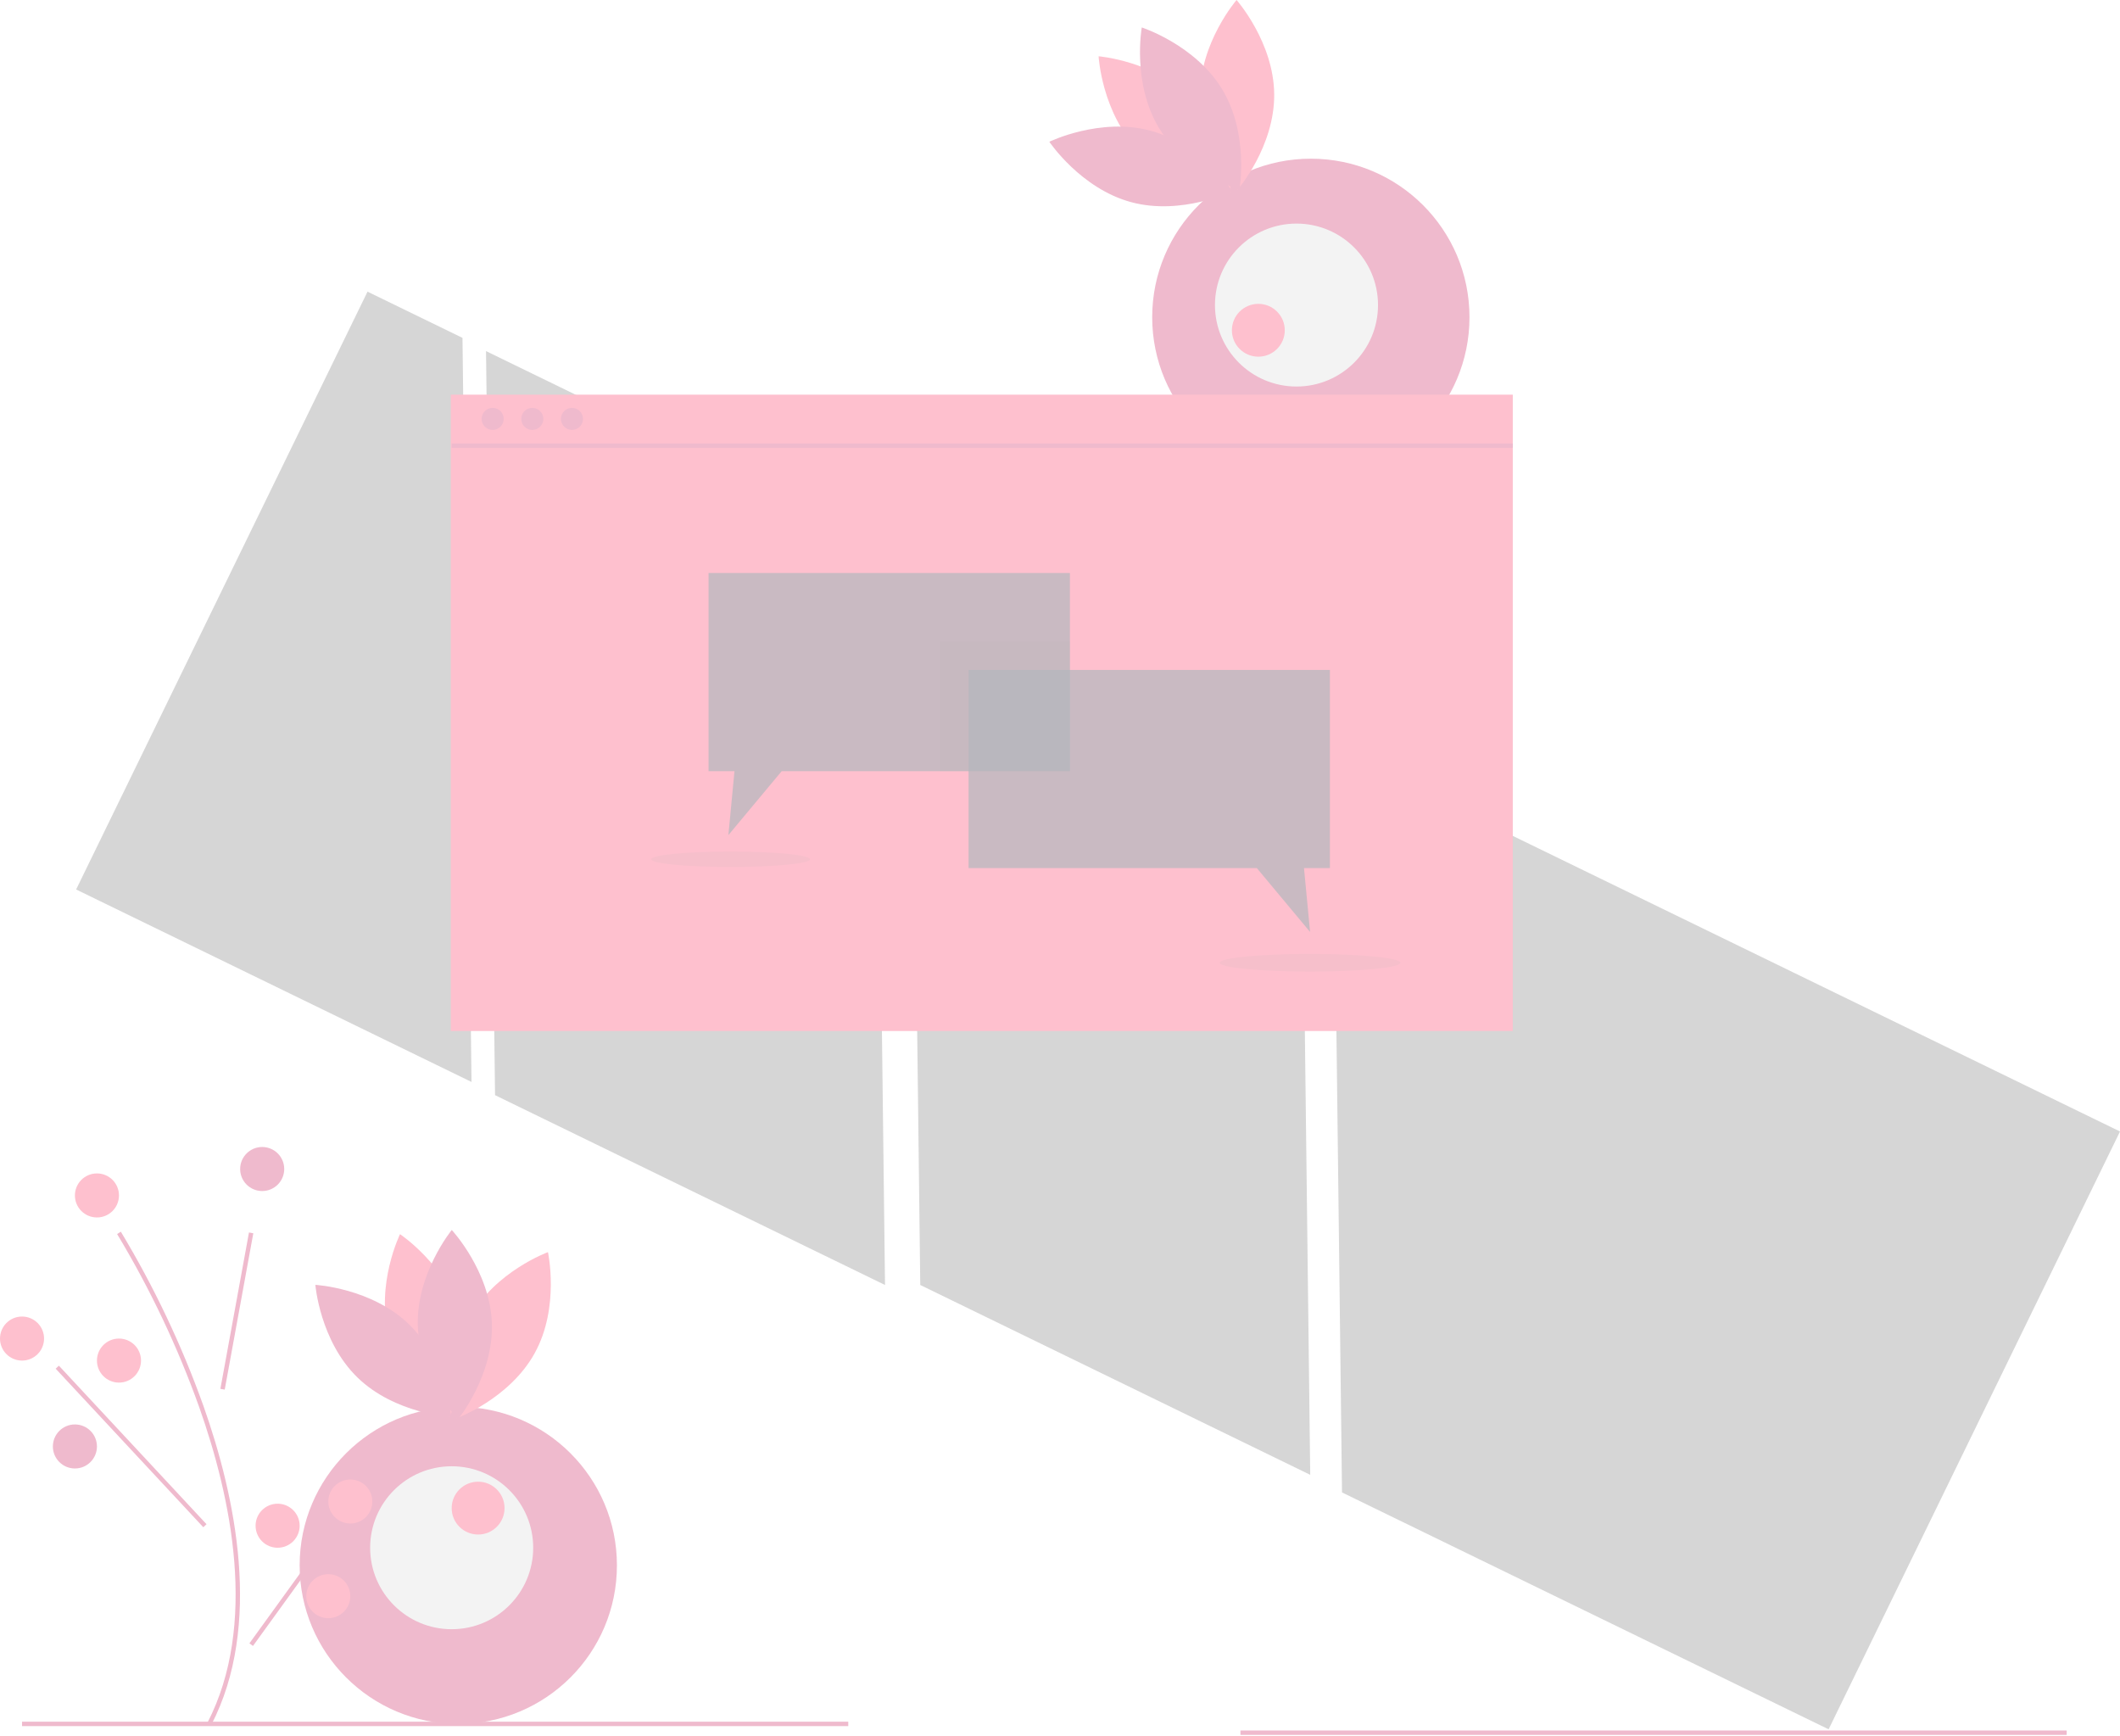 <svg width="348" height="285" viewBox="0 0 348 285" fill="none" xmlns="http://www.w3.org/2000/svg">
<g opacity="0.3">
<g clip-path="url(#clip0)">
<path d="M79.781 57.627L81.262 179.756L145.275 210.914L143.794 88.786L79.781 57.627Z" fill="#757575"/>
<path d="M60.329 47.871L12.497 145.996L77.398 177.587L75.917 55.458L60.329 47.871Z" fill="#757575"/>
<path d="M348 185.719L218.813 122.836L220.294 244.965L300.168 283.844L348 185.719Z" fill="#757575"/>
<path d="M149.581 88.786L151.062 210.914L215.075 242.073L213.593 119.945L149.581 88.786Z" fill="#757575"/>
<path d="M215.176 78.091C229.558 78.091 241.217 66.44 241.217 52.069C241.217 37.697 229.558 26.047 215.176 26.047C200.794 26.047 189.135 37.697 189.135 52.069C189.135 66.44 200.794 78.091 215.176 78.091Z" fill="#C91757"/>
<path d="M186.846 24.614C192.846 30.764 202.062 31.509 202.062 31.509C202.062 31.509 201.551 22.283 195.551 16.133C189.552 9.983 180.335 9.239 180.335 9.239C180.335 9.239 180.846 18.465 186.846 24.614Z" fill="#FA2C5A"/>
<path d="M188.858 21.453C197.157 23.69 202.301 31.368 202.301 31.368C202.301 31.368 193.99 35.42 185.692 33.184C177.394 30.947 172.25 23.269 172.25 23.269C172.25 23.269 180.56 19.217 188.858 21.453Z" fill="#C91757"/>
<path d="M197.004 15.59C197.059 24.178 203.183 31.102 203.183 31.102C203.183 31.102 209.217 24.101 209.162 15.512C209.107 6.924 202.984 0 202.984 0C202.984 0 196.949 7.001 197.004 15.59Z" fill="#FA2C5A"/>
<path d="M200.648 14.707C205.075 22.069 203.452 31.166 203.452 31.166C203.452 31.166 194.653 28.327 190.226 20.965C185.8 13.603 187.422 4.506 187.422 4.506C187.422 4.506 196.221 7.345 200.648 14.707Z" fill="#C91757"/>
<path d="M212.82 63.443C220.21 63.443 226.202 57.456 226.202 50.071C226.202 42.686 220.21 36.699 212.82 36.699C205.429 36.699 199.438 42.686 199.438 50.071C199.438 57.456 205.429 63.443 212.82 63.443Z" fill="#D8D8D8"/>
<path d="M206.557 58.545C208.954 58.545 210.897 56.604 210.897 54.209C210.897 51.813 208.954 49.872 206.557 49.872C204.16 49.872 202.217 51.813 202.217 54.209C202.217 56.604 204.16 58.545 206.557 58.545Z" fill="#FA2C5A"/>
<path d="M75.228 282.956C89.61 282.956 101.269 271.305 101.269 256.934C101.269 242.562 89.61 230.912 75.228 230.912C60.846 230.912 49.188 242.562 49.188 256.934C49.188 271.305 60.846 282.956 75.228 282.956Z" fill="#C91757"/>
<path d="M63.858 219.17C66.103 227.461 73.79 232.595 73.79 232.595C73.79 232.595 77.839 224.288 75.595 215.997C73.35 207.707 65.663 202.572 65.663 202.572C65.663 202.572 61.614 210.879 63.858 219.17Z" fill="#FA2C5A"/>
<path d="M67.156 217.389C73.315 223.379 74.067 232.589 74.067 232.589C74.067 232.589 64.834 232.085 58.676 226.094C52.517 220.103 51.765 210.894 51.765 210.894C51.765 210.894 60.998 211.398 67.156 217.389Z" fill="#C91757"/>
<path d="M77.129 216.23C72.992 223.759 74.968 232.785 74.968 232.785C74.968 232.785 83.65 229.606 87.786 222.077C91.922 214.548 89.947 205.521 89.947 205.521C89.947 205.521 81.265 208.701 77.129 216.23Z" fill="#FA2C5A"/>
<path d="M80.741 217.232C81.021 225.816 75.172 232.972 75.172 232.972C75.172 232.972 68.869 226.211 68.589 217.627C68.31 209.043 74.159 201.886 74.159 201.886C74.159 201.886 80.461 208.647 80.741 217.232Z" fill="#C91757"/>
<path d="M74.143 267.415C81.534 267.415 87.525 261.428 87.525 254.043C87.525 246.657 81.534 240.67 74.143 240.67C66.752 240.67 60.761 246.657 60.761 254.043C60.761 261.428 66.752 267.415 74.143 267.415Z" fill="#D8D8D8"/>
<path d="M78.483 251.874C80.88 251.874 82.823 249.932 82.823 247.537C82.823 245.142 80.88 243.2 78.483 243.2C76.086 243.2 74.143 245.142 74.143 247.537C74.143 249.932 76.086 251.874 78.483 251.874Z" fill="#FA2C5A"/>
<path d="M139.244 282.594H3.617V283.317H139.244V282.594Z" fill="#C91757"/>
<path d="M339.25 284.04H203.622V284.763H339.25V284.04Z" fill="#C91757"/>
<path d="M34.68 283.122L34.038 282.79C42.386 266.662 37.922 245.718 32.707 230.988C29.166 221.087 24.65 211.562 19.225 202.554L19.836 202.167C25.29 211.222 29.829 220.795 33.389 230.746C38.651 245.611 43.147 266.765 34.68 283.122Z" fill="#C91757"/>
<path d="M40.87 202.296L36.178 227.958L36.889 228.088L41.581 202.426L40.87 202.296Z" fill="#C91757"/>
<path d="M9.668 224.16L9.139 224.653L33.371 250.675L33.901 250.182L9.668 224.16Z" fill="#C91757"/>
<path d="M53.232 252.745L40.941 269.735L41.527 270.159L53.818 253.168L53.232 252.745Z" fill="#C91757"/>
<path d="M43.039 195.493C45.037 195.493 46.656 193.875 46.656 191.879C46.656 189.883 45.037 188.265 43.039 188.265C41.042 188.265 39.422 189.883 39.422 191.879C39.422 193.875 41.042 195.493 43.039 195.493Z" fill="#C91757"/>
<path d="M3.617 223.322C5.614 223.322 7.233 221.704 7.233 219.708C7.233 217.712 5.614 216.094 3.617 216.094C1.619 216.094 0 217.712 0 219.708C0 221.704 1.619 223.322 3.617 223.322Z" fill="#FA2C5A"/>
<path d="M19.53 226.937C21.528 226.937 23.147 225.318 23.147 223.322C23.147 221.326 21.528 219.708 19.53 219.708C17.533 219.708 15.914 221.326 15.914 223.322C15.914 225.318 17.533 226.937 19.53 226.937Z" fill="#FA2C5A"/>
<path d="M12.297 241.032C14.294 241.032 15.914 239.414 15.914 237.418C15.914 235.422 14.294 233.803 12.297 233.803C10.299 233.803 8.68 235.422 8.68 237.418C8.68 239.414 10.299 241.032 12.297 241.032Z" fill="#C91757"/>
<path d="M57.506 250.067C59.504 250.067 61.123 248.449 61.123 246.453C61.123 244.457 59.504 242.839 57.506 242.839C55.509 242.839 53.889 244.457 53.889 246.453C53.889 248.449 55.509 250.067 57.506 250.067Z" fill="#FA2C5A"/>
<path d="M45.571 254.043C47.568 254.043 49.188 252.425 49.188 250.429C49.188 248.433 47.568 246.814 45.571 246.814C43.573 246.814 41.954 248.433 41.954 250.429C41.954 252.425 43.573 254.043 45.571 254.043Z" fill="#FA2C5A"/>
<path d="M53.889 265.608C55.887 265.608 57.506 263.99 57.506 261.994C57.506 259.998 55.887 258.38 53.889 258.38C51.892 258.38 50.273 259.998 50.273 261.994C50.273 263.99 51.892 265.608 53.889 265.608Z" fill="#FA2C5A"/>
<path d="M15.914 199.831C17.911 199.831 19.53 198.212 19.53 196.216C19.53 194.22 17.911 192.602 15.914 192.602C13.916 192.602 12.297 194.22 12.297 196.216C12.297 198.212 13.916 199.831 15.914 199.831Z" fill="#FA2C5A"/>
<path d="M248.324 64.78H73.997V169.229H248.324V64.78Z" fill="#FA2C5A"/>
<path d="M80.869 70.563C81.868 70.563 82.677 69.754 82.677 68.756C82.677 67.757 81.868 66.948 80.869 66.948C79.87 66.948 79.061 67.757 79.061 68.756C79.061 69.754 79.87 70.563 80.869 70.563Z" fill="#C91757"/>
<path d="M87.379 70.563C88.378 70.563 89.188 69.754 89.188 68.756C89.188 67.757 88.378 66.948 87.379 66.948C86.38 66.948 85.571 67.757 85.571 68.756C85.571 69.754 86.38 70.563 87.379 70.563Z" fill="#C91757"/>
<path d="M93.889 70.563C94.888 70.563 95.698 69.754 95.698 68.756C95.698 67.757 94.888 66.948 93.889 66.948C92.891 66.948 92.081 67.757 92.081 68.756C92.081 69.754 92.891 70.563 93.889 70.563Z" fill="#C91757"/>
<path d="M248.324 72.797H74.143V73.52H248.324V72.797Z" fill="#C91757"/>
<path d="M175.628 94.054V126.582H128.31L119.568 137.063L120.566 126.582H116.313V94.054H175.628Z" fill="#000D22" fill-opacity="0.7"/>
<path opacity="0.1" d="M175.628 105.258H154.289V126.582H175.628V105.258Z" fill="black"/>
<path d="M158.991 109.957H218.305V142.484H214.051L215.05 152.965L206.31 142.484H158.991V109.957Z" fill="#000D22" fill-opacity="0.7"/>
<path opacity="0.1" d="M119.93 142.308C127.121 142.308 132.95 141.739 132.95 141.038C132.95 140.337 127.121 139.769 119.93 139.769C112.739 139.769 106.909 140.337 106.909 141.038C106.909 141.739 112.739 142.308 119.93 142.308Z" fill="black"/>
<path opacity="0.1" d="M215.05 159.471C223.24 159.471 229.879 158.823 229.879 158.025C229.879 157.227 223.24 156.579 215.05 156.579C206.86 156.579 200.221 157.227 200.221 158.025C200.221 158.823 206.86 159.471 215.05 159.471Z" fill="black"/>
</g>
</g>
<defs>
<clipPath id="clip0">
<rect width="348" height="285" fill="white"/>
</clipPath>
</defs>
</svg>
